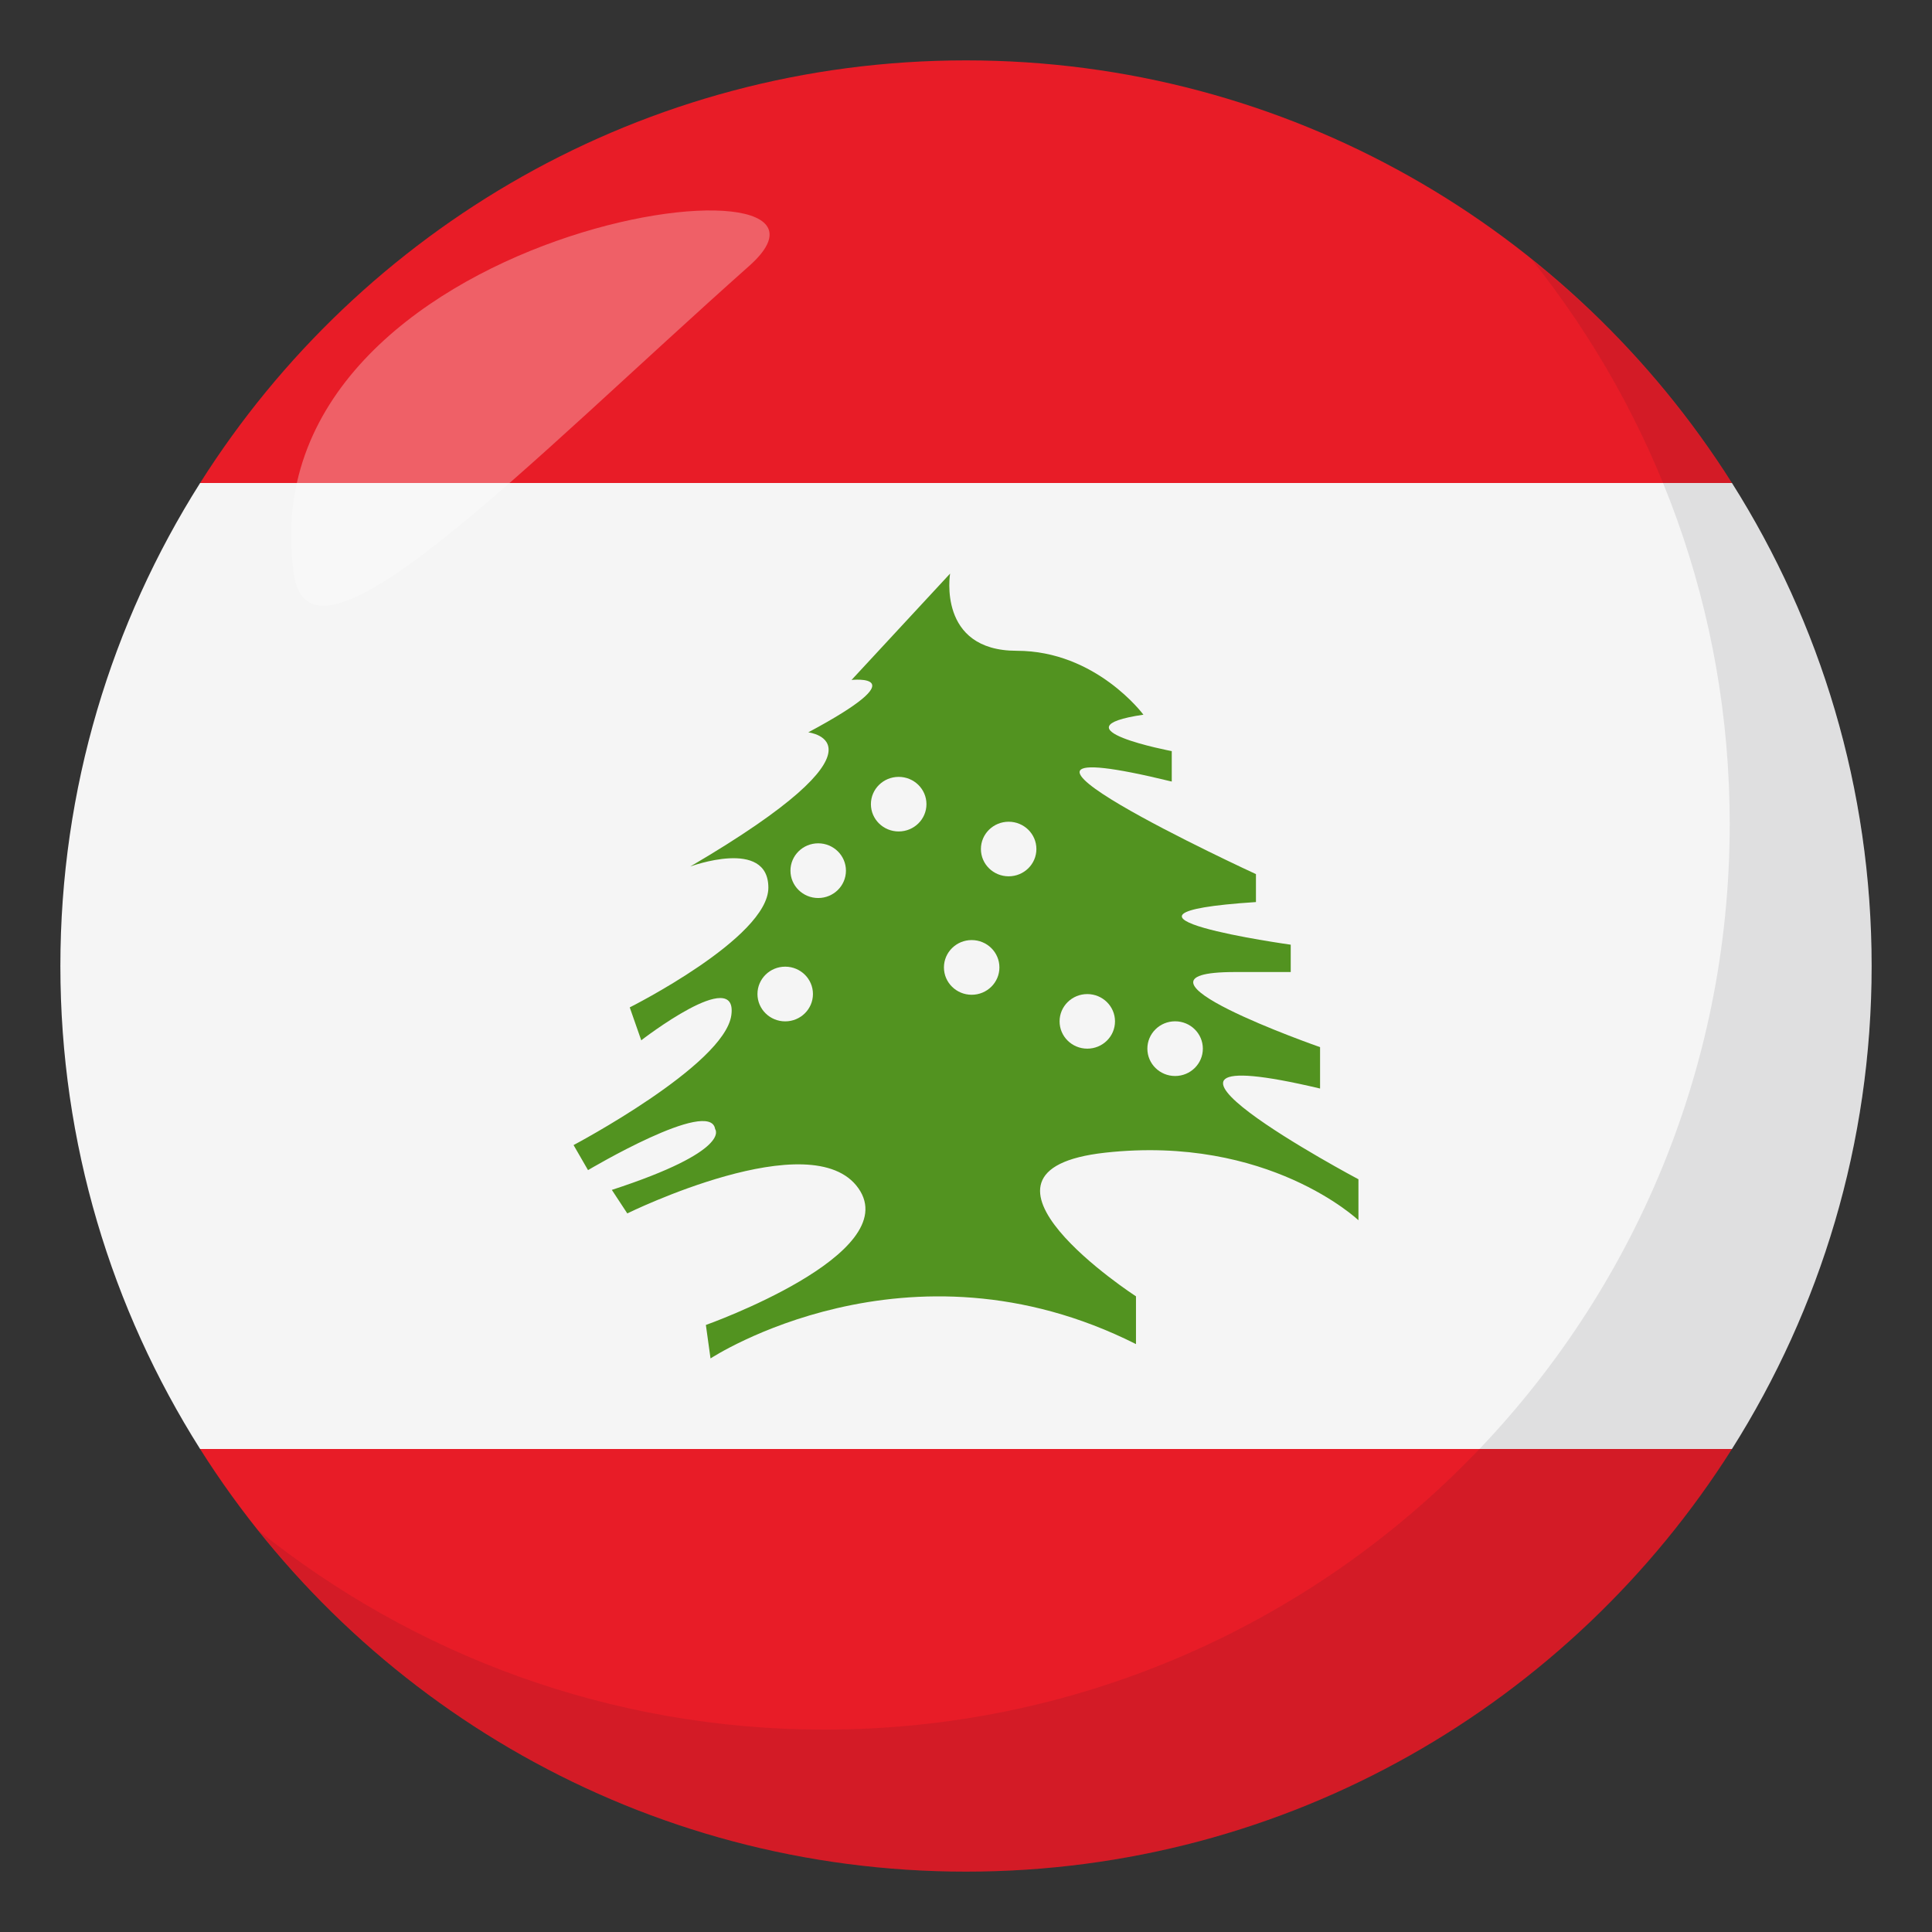 <?xml version="1.0" encoding="utf-8"?>
<!-- Generator: Adobe Illustrator 15.0.0, SVG Export Plug-In . SVG Version: 6.00 Build 0)  -->
<!DOCTYPE svg PUBLIC "-//W3C//DTD SVG 1.1//EN" "http://www.w3.org/Graphics/SVG/1.1/DTD/svg11.dtd">
<svg version="1.1" id="Layer_1" xmlns="http://www.w3.org/2000/svg" xmlns:xlink="http://www.w3.org/1999/xlink" x="0px" y="0px"
	 width="64px" height="64px" viewBox="0 0 64 64" enable-background="new 0 0 64 64" xml:space="preserve">
<rect x="0" y="0" width="64" height="64" fill="#333333" stroke="none"/>
<path fill="#F5F5F5" d="M2,32c0,5.883,1.701,11.367,4.629,16h50.744C60.299,43.367,62,37.883,62,32c0-5.885-1.701-11.369-4.627-16
	H6.629C3.701,20.631,2,26.115,2,32z"/>
<path fill="#E81C27" d="M57.373,16C52.057,7.59,42.684,2,32,2S11.943,7.59,6.629,16H57.373z"/>
<path fill="#E81C27" d="M6.629,48C11.943,56.41,21.316,62,32,62s20.057-5.59,25.373-14H6.629z"/>
<path fill-rule="evenodd" clip-rule="evenodd" fill="#529320" d="M23.537,45c0,0,6.516-4.291,14.094-0.475v-1.582
	c0,0-6.416-4.166-1.014-4.76C42.021,37.59,45,40.422,45,40.422v-1.357c0,0-9.182-4.879-1.271-3.006v-1.371
	c0,0-7.123-2.488-2.822-2.488s1.85,0,1.85,0v-0.906c0,0-7.283-1.014-1.152-1.412v-0.926c0,0-11.02-5.074-2.789-3.066v-1.008
	c0,0-3.98-0.756-0.939-1.207c0,0-1.563-2.117-4.197-2.117c-2.637,0-2.207-2.557-2.207-2.557l-3.264,3.523
	c0,0,2.264-0.242-1.434,1.736c0,0,3.074,0.348-3.91,4.445c0,0,2.588-0.959,2.588,0.701s-4.592,3.965-4.592,3.965l0.381,1.09
	c0,0,3.215-2.488,2.984-0.83C23.996,35.291,19,37.932,19,37.932l0.479,0.83c0,0,4.057-2.414,4.211-1.359
	c0,0,0.584,0.707-3.422,2.014l0.512,0.779c0,0,6.127-3.018,7.658-0.83s-5.055,4.525-5.055,4.525L23.537,45z"/>
<ellipse fill-rule="evenodd" clip-rule="evenodd" fill="#F5F5F5" cx="29.77" cy="26.639" rx="0.92" ry="0.904"/>
<ellipse fill-rule="evenodd" clip-rule="evenodd" fill="#F5F5F5" cx="33.413" cy="28.125" rx="0.919" ry="0.904"/>
<ellipse fill-rule="evenodd" clip-rule="evenodd" fill="#F5F5F5" cx="26.011" cy="32.928" rx="0.919" ry="0.906"/>
<ellipse fill-rule="evenodd" clip-rule="evenodd" fill="#F5F5F5" cx="36.018" cy="33.834" rx="0.918" ry="0.904"/>
<ellipse fill-rule="evenodd" clip-rule="evenodd" fill="#F5F5F5" cx="38.927" cy="34.738" rx="0.919" ry="0.906"/>
<ellipse fill-rule="evenodd" clip-rule="evenodd" fill="#F5F5F5" cx="27.104" cy="28.842" rx="0.919" ry="0.906"/>
<ellipse fill-rule="evenodd" clip-rule="evenodd" fill="#F5F5F5" cx="32.188" cy="32.047" rx="0.919" ry="0.906"/>
<path opacity="0.1" fill="#1A1626" d="M50.736,8.591c4.098,5.13,6.563,11.622,6.563,18.701c0,16.568-13.428,30.003-29.994,30.003
	c-7.1,0-13.609-2.478-18.744-6.594C14.055,57.58,22.502,62,32.004,62c16.564,0,29.994-13.432,29.994-30
	C61.998,22.527,57.596,14.09,50.736,8.591z"/>
<path opacity="0.3" fill-rule="evenodd" clip-rule="evenodd" fill="#FFFFFF" d="M9.734,19.015c0.549,3.865,7.768-3.7,15.08-10.202
	C29.531,4.63,8.084,7.385,9.734,19.015z"/>
</svg>

